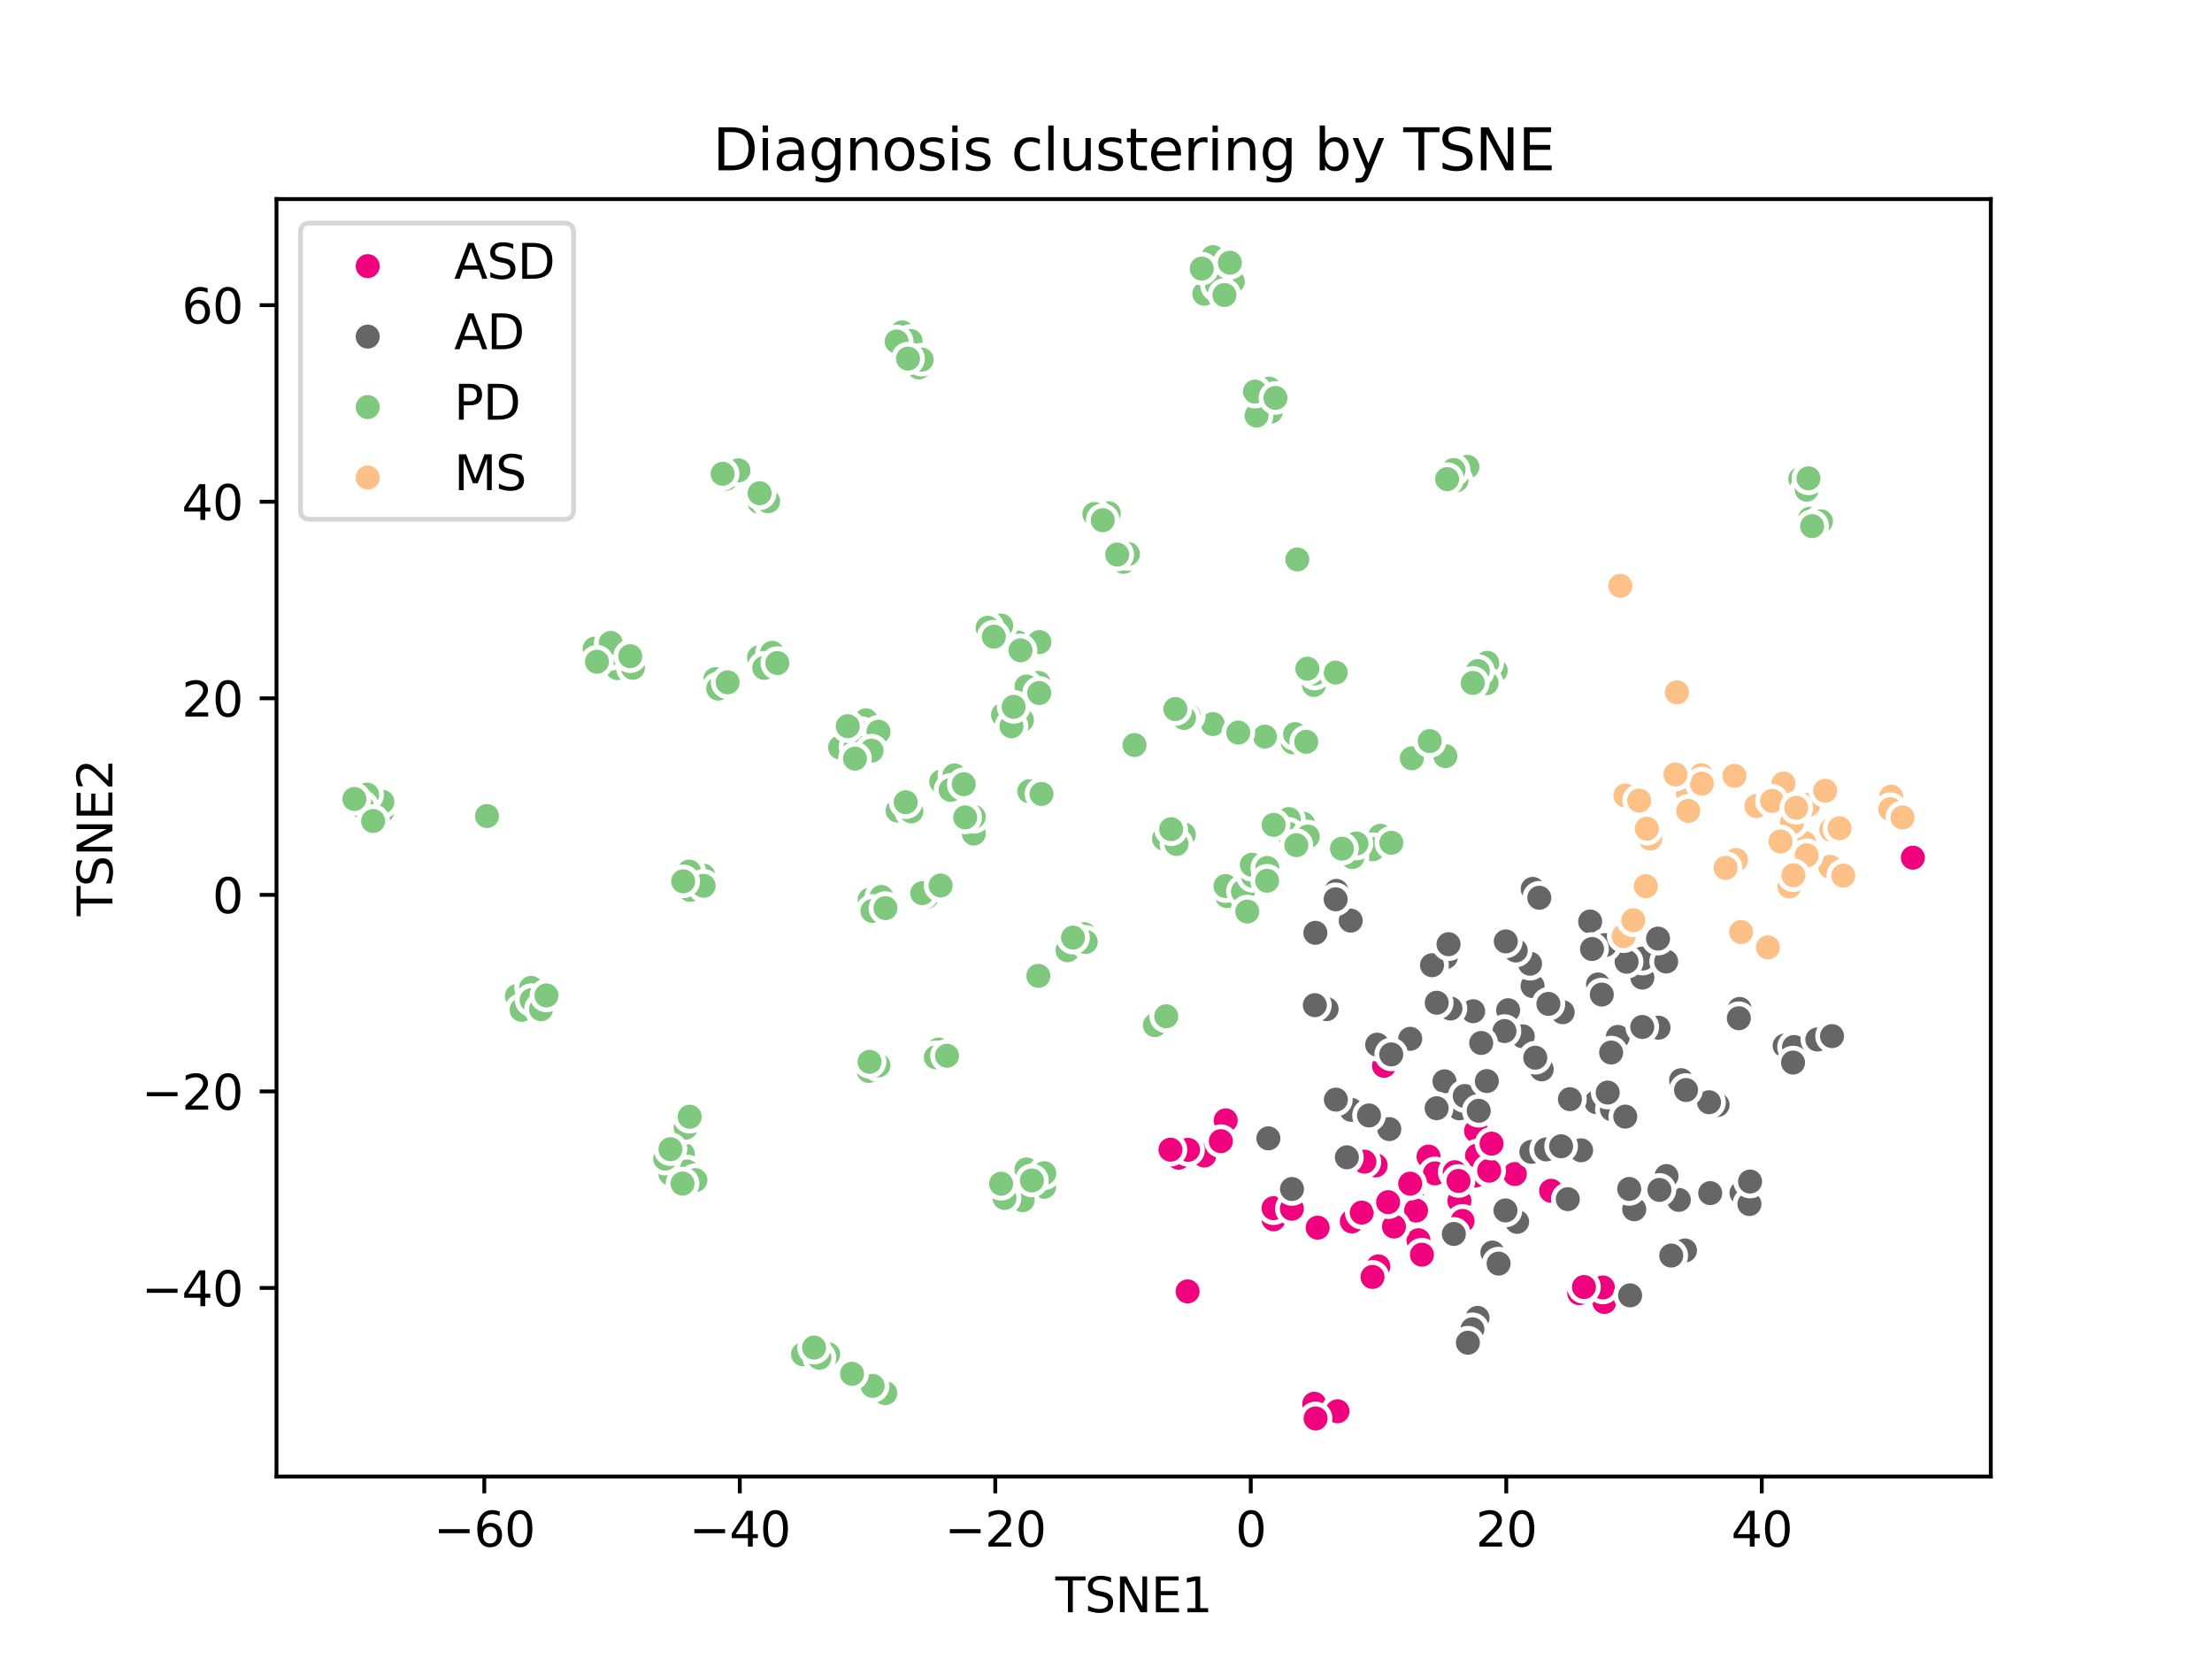 <?xml version="1.0" encoding="utf-8" standalone="no"?>
<!DOCTYPE svg PUBLIC "-//W3C//DTD SVG 1.1//EN"
  "http://www.w3.org/Graphics/SVG/1.1/DTD/svg11.dtd">
<svg xmlns:xlink="http://www.w3.org/1999/xlink" width="460.8pt" height="345.6pt" viewBox="0 0 460.8 345.6" xmlns="http://www.w3.org/2000/svg" version="1.1">
 <defs>
  <style type="text/css">*{stroke-linejoin: round; stroke-linecap: butt}</style>
 </defs>
 <g id="figure_1">
  <g id="patch_1">
   <path d="M 0 345.6 
L 460.8 345.6 
L 460.8 0 
L 0 0 
z
" style="fill: #ffffff"/>
  </g>
  <g id="axes_1">
   <g id="patch_2">
    <path d="M 57.6 307.584 
L 414.72 307.584 
L 414.72 41.472 
L 57.6 41.472 
z
" style="fill: #ffffff"/>
   </g>
   <g id="PathCollection_1">
    <defs>
     <path id="macdfb591f1" d="M 0 3 
C 0.796 3 1.559 2.684 2.121 2.121 
C 2.684 1.559 3 0.796 3 0 
C 3 -0.796 2.684 -1.559 2.121 -2.121 
C 1.559 -2.684 0.796 -3 0 -3 
C -0.796 -3 -1.559 -2.684 -2.121 -2.121 
C -2.684 -1.559 -3 -0.796 -3 0 
C -3 0.796 -2.684 1.559 -2.121 2.121 
C -1.559 2.684 -0.796 3 0 3 
z
" style="stroke: #ffffff"/>
    </defs>
    <g clip-path="url(#p5abb90600e)">
     <use xlink:href="#macdfb591f1" x="245.524" y="241.172" style="fill: #f0027f; stroke: #ffffff"/>
     <use xlink:href="#macdfb591f1" x="297.59" y="240.942" style="fill: #f0027f; stroke: #ffffff"/>
     <use xlink:href="#macdfb591f1" x="286.573" y="242.773" style="fill: #f0027f; stroke: #ffffff"/>
     <use xlink:href="#macdfb591f1" x="265.311" y="254.004" style="fill: #f0027f; stroke: #ffffff"/>
     <use xlink:href="#macdfb591f1" x="294.222" y="249.635" style="fill: #f0027f; stroke: #ffffff"/>
     <use xlink:href="#macdfb591f1" x="295.494" y="258.37" style="fill: #f0027f; stroke: #ffffff"/>
     <use xlink:href="#macdfb591f1" x="307.496" y="235.59" style="fill: #f0027f; stroke: #ffffff"/>
     <use xlink:href="#macdfb591f1" x="281.614" y="254.448" style="fill: #f0027f; stroke: #ffffff"/>
     <use xlink:href="#macdfb591f1" x="284.235" y="242" style="fill: #f0027f; stroke: #ffffff"/>
     <use xlink:href="#macdfb591f1" x="334.214" y="271.23" style="fill: #f0027f; stroke: #ffffff"/>
     <use xlink:href="#macdfb591f1" x="275.21" y="293.7" style="fill: #f0027f; stroke: #ffffff"/>
     <use xlink:href="#macdfb591f1" x="307.362" y="244.88" style="fill: #f0027f; stroke: #ffffff"/>
     <use xlink:href="#macdfb591f1" x="288.319" y="222.025" style="fill: #f0027f; stroke: #ffffff"/>
     <use xlink:href="#macdfb591f1" x="323.119" y="248.063" style="fill: #f0027f; stroke: #ffffff"/>
     <use xlink:href="#macdfb591f1" x="298.926" y="244.437" style="fill: #f0027f; stroke: #ffffff"/>
     <use xlink:href="#macdfb591f1" x="315.566" y="244.573" style="fill: #f0027f; stroke: #ffffff"/>
     <use xlink:href="#macdfb591f1" x="328.996" y="269.402" style="fill: #f0027f; stroke: #ffffff"/>
     <use xlink:href="#macdfb591f1" x="247.847" y="268.713" style="fill: #f0027f; stroke: #ffffff"/>
     <use xlink:href="#macdfb591f1" x="398.487" y="178.669" style="fill: #f0027f; stroke: #ffffff"/>
     <use xlink:href="#macdfb591f1" x="250.878" y="240.717" style="fill: #f0027f; stroke: #ffffff"/>
     <use xlink:href="#macdfb591f1" x="304.021" y="250.166" style="fill: #f0027f; stroke: #ffffff"/>
     <use xlink:href="#macdfb591f1" x="255.335" y="233.395" style="fill: #f0027f; stroke: #ffffff"/>
     <use xlink:href="#macdfb591f1" x="265.306" y="251.687" style="fill: #f0027f; stroke: #ffffff"/>
     <use xlink:href="#macdfb591f1" x="304.679" y="254.338" style="fill: #f0027f; stroke: #ffffff"/>
     <use xlink:href="#macdfb591f1" x="247.493" y="239.531" style="fill: #f0027f; stroke: #ffffff"/>
     <use xlink:href="#macdfb591f1" x="333.909" y="268.201" style="fill: #f0027f; stroke: #ffffff"/>
     <use xlink:href="#macdfb591f1" x="307.695" y="240.751" style="fill: #f0027f; stroke: #ffffff"/>
     <use xlink:href="#macdfb591f1" x="254.324" y="237.724" style="fill: #f0027f; stroke: #ffffff"/>
     <use xlink:href="#macdfb591f1" x="294.992" y="252.172" style="fill: #f0027f; stroke: #ffffff"/>
     <use xlink:href="#macdfb591f1" x="303.043" y="244.191" style="fill: #f0027f; stroke: #ffffff"/>
     <use xlink:href="#macdfb591f1" x="287.134" y="263.811" style="fill: #f0027f; stroke: #ffffff"/>
     <use xlink:href="#macdfb591f1" x="269.116" y="251.798" style="fill: #f0027f; stroke: #ffffff"/>
     <use xlink:href="#macdfb591f1" x="296.211" y="261.376" style="fill: #f0027f; stroke: #ffffff"/>
     <use xlink:href="#macdfb591f1" x="283.678" y="252.61" style="fill: #f0027f; stroke: #ffffff"/>
     <use xlink:href="#macdfb591f1" x="310.22" y="243.878" style="fill: #f0027f; stroke: #ffffff"/>
     <use xlink:href="#macdfb591f1" x="303.838" y="246.016" style="fill: #f0027f; stroke: #ffffff"/>
     <use xlink:href="#macdfb591f1" x="273.791" y="292.43" style="fill: #f0027f; stroke: #ffffff"/>
     <use xlink:href="#macdfb591f1" x="293.772" y="246.579" style="fill: #f0027f; stroke: #ffffff"/>
     <use xlink:href="#macdfb591f1" x="310.72" y="238.242" style="fill: #f0027f; stroke: #ffffff"/>
     <use xlink:href="#macdfb591f1" x="290.385" y="255.508" style="fill: #f0027f; stroke: #ffffff"/>
     <use xlink:href="#macdfb591f1" x="247.4" y="269.023" style="fill: #f0027f; stroke: #ffffff"/>
     <use xlink:href="#macdfb591f1" x="243.83" y="239.502" style="fill: #f0027f; stroke: #ffffff"/>
     <use xlink:href="#macdfb591f1" x="274.488" y="255.75" style="fill: #f0027f; stroke: #ffffff"/>
     <use xlink:href="#macdfb591f1" x="329.971" y="268.112" style="fill: #f0027f; stroke: #ffffff"/>
     <use xlink:href="#macdfb591f1" x="289.168" y="250.435" style="fill: #f0027f; stroke: #ffffff"/>
     <use xlink:href="#macdfb591f1" x="278.624" y="293.992" style="fill: #f0027f; stroke: #ffffff"/>
     <use xlink:href="#macdfb591f1" x="285.919" y="266.01" style="fill: #f0027f; stroke: #ffffff"/>
     <use xlink:href="#macdfb591f1" x="274.059" y="295.488" style="fill: #f0027f; stroke: #ffffff"/>
    </g>
   </g>
   <g id="PathCollection_2">
    <defs>
     <path id="m943babe371" d="M 0 3 
C 0.796 3 1.559 2.684 2.121 2.121 
C 2.684 1.559 3 0.796 3 0 
C 3 -0.796 2.684 -1.559 2.121 -2.121 
C 1.559 -2.684 0.796 -3 0 -3 
C -0.796 -3 -1.559 -2.684 -2.121 -2.121 
C -2.684 -1.559 -3 -0.796 -3 0 
C -3 0.796 -2.684 1.559 -2.121 2.121 
C -1.559 2.684 -0.796 3 0 3 
z
" style="stroke: #ffffff"/>
    </defs>
    <g clip-path="url(#p5abb90600e)">
     <use xlink:href="#m943babe371" x="339.584" y="269.849" style="fill: #666666; stroke: #ffffff"/>
     <use xlink:href="#m943babe371" x="332.542" y="229.607" style="fill: #666666; stroke: #ffffff"/>
     <use xlink:href="#m943babe371" x="319.263" y="205.406" style="fill: #666666; stroke: #ffffff"/>
     <use xlink:href="#m943babe371" x="329.372" y="239.625" style="fill: #666666; stroke: #ffffff"/>
     <use xlink:href="#m943babe371" x="278.39" y="185.595" style="fill: #666666; stroke: #ffffff"/>
     <use xlink:href="#m943babe371" x="307.794" y="274.537" style="fill: #666666; stroke: #ffffff"/>
     <use xlink:href="#m943babe371" x="316.044" y="254.535" style="fill: #666666; stroke: #ffffff"/>
     <use xlink:href="#m943babe371" x="293.775" y="216.402" style="fill: #666666; stroke: #ffffff"/>
     <use xlink:href="#m943babe371" x="300.913" y="225.256" style="fill: #666666; stroke: #ffffff"/>
     <use xlink:href="#m943babe371" x="340.446" y="251.913" style="fill: #666666; stroke: #ffffff"/>
     <use xlink:href="#m943babe371" x="349.722" y="249.958" style="fill: #666666; stroke: #ffffff"/>
     <use xlink:href="#m943babe371" x="310.894" y="260.93" style="fill: #666666; stroke: #ffffff"/>
     <use xlink:href="#m943babe371" x="274.016" y="194.326" style="fill: #666666; stroke: #ffffff"/>
     <use xlink:href="#m943babe371" x="342.135" y="203.647" style="fill: #666666; stroke: #ffffff"/>
     <use xlink:href="#m943babe371" x="362.786" y="248.527" style="fill: #666666; stroke: #ffffff"/>
     <use xlink:href="#m943babe371" x="306.73" y="276.916" style="fill: #666666; stroke: #ffffff"/>
     <use xlink:href="#m943babe371" x="319.015" y="239.951" style="fill: #666666; stroke: #ffffff"/>
     <use xlink:href="#m943babe371" x="339.396" y="247.68" style="fill: #666666; stroke: #ffffff"/>
     <use xlink:href="#m943babe371" x="286.891" y="217.622" style="fill: #666666; stroke: #ffffff"/>
     <use xlink:href="#m943babe371" x="371.781" y="217.822" style="fill: #666666; stroke: #ffffff"/>
     <use xlink:href="#m943babe371" x="301.194" y="199.359" style="fill: #666666; stroke: #ffffff"/>
     <use xlink:href="#m943babe371" x="335.788" y="231.091" style="fill: #666666; stroke: #ffffff"/>
     <use xlink:href="#m943babe371" x="373.731" y="218.113" style="fill: #666666; stroke: #ffffff"/>
     <use xlink:href="#m943babe371" x="362.396" y="210.183" style="fill: #666666; stroke: #ffffff"/>
     <use xlink:href="#m943babe371" x="269.145" y="247.693" style="fill: #666666; stroke: #ffffff"/>
     <use xlink:href="#m943babe371" x="281.379" y="191.785" style="fill: #666666; stroke: #ffffff"/>
     <use xlink:href="#m943babe371" x="362.232" y="212.12" style="fill: #666666; stroke: #ffffff"/>
     <use xlink:href="#m943babe371" x="302.863" y="257.057" style="fill: #666666; stroke: #ffffff"/>
     <use xlink:href="#m943babe371" x="350.211" y="225.021" style="fill: #666666; stroke: #ffffff"/>
     <use xlink:href="#m943babe371" x="280.581" y="241.091" style="fill: #666666; stroke: #ffffff"/>
     <use xlink:href="#m943babe371" x="314.944" y="213.377" style="fill: #666666; stroke: #ffffff"/>
     <use xlink:href="#m943babe371" x="326.6" y="249.808" style="fill: #666666; stroke: #ffffff"/>
     <use xlink:href="#m943babe371" x="332.897" y="205.084" style="fill: #666666; stroke: #ffffff"/>
     <use xlink:href="#m943babe371" x="322.089" y="239.441" style="fill: #666666; stroke: #ffffff"/>
     <use xlink:href="#m943babe371" x="356.267" y="248.546" style="fill: #666666; stroke: #ffffff"/>
     <use xlink:href="#m943babe371" x="289.819" y="219.652" style="fill: #666666; stroke: #ffffff"/>
     <use xlink:href="#m943babe371" x="378.584" y="216.544" style="fill: #666666; stroke: #ffffff"/>
     <use xlink:href="#m943babe371" x="337.018" y="216.008" style="fill: #666666; stroke: #ffffff"/>
     <use xlink:href="#m943babe371" x="331.258" y="191.971" style="fill: #666666; stroke: #ffffff"/>
     <use xlink:href="#m943babe371" x="289.419" y="235.211" style="fill: #666666; stroke: #ffffff"/>
     <use xlink:href="#m943babe371" x="342.18" y="199.687" style="fill: #666666; stroke: #ffffff"/>
     <use xlink:href="#m943babe371" x="318.74" y="200.755" style="fill: #666666; stroke: #ffffff"/>
     <use xlink:href="#m943babe371" x="306.885" y="210.657" style="fill: #666666; stroke: #ffffff"/>
     <use xlink:href="#m943babe371" x="338.573" y="232.614" style="fill: #666666; stroke: #ffffff"/>
     <use xlink:href="#m943babe371" x="345.504" y="214.088" style="fill: #666666; stroke: #ffffff"/>
     <use xlink:href="#m943babe371" x="304.005" y="230.885" style="fill: #666666; stroke: #ffffff"/>
     <use xlink:href="#m943babe371" x="281.491" y="231.204" style="fill: #666666; stroke: #ffffff"/>
     <use xlink:href="#m943babe371" x="313.617" y="252.156" style="fill: #666666; stroke: #ffffff"/>
     <use xlink:href="#m943babe371" x="357.807" y="230.175" style="fill: #666666; stroke: #ffffff"/>
     <use xlink:href="#m943babe371" x="314.176" y="210.444" style="fill: #666666; stroke: #ffffff"/>
     <use xlink:href="#m943babe371" x="315.756" y="198.009" style="fill: #666666; stroke: #ffffff"/>
     <use xlink:href="#m943babe371" x="317.22" y="215.886" style="fill: #666666; stroke: #ffffff"/>
     <use xlink:href="#m943babe371" x="342.11" y="213.935" style="fill: #666666; stroke: #ffffff"/>
     <use xlink:href="#m943babe371" x="302.153" y="210.093" style="fill: #666666; stroke: #ffffff"/>
     <use xlink:href="#m943babe371" x="278.286" y="229.075" style="fill: #666666; stroke: #ffffff"/>
     <use xlink:href="#m943babe371" x="373.524" y="221.352" style="fill: #666666; stroke: #ffffff"/>
     <use xlink:href="#m943babe371" x="278.236" y="187.343" style="fill: #666666; stroke: #ffffff"/>
     <use xlink:href="#m943babe371" x="313.409" y="214.791" style="fill: #666666; stroke: #ffffff"/>
     <use xlink:href="#m943babe371" x="356.021" y="229.616" style="fill: #666666; stroke: #ffffff"/>
     <use xlink:href="#m943babe371" x="364.439" y="250.822" style="fill: #666666; stroke: #ffffff"/>
     <use xlink:href="#m943babe371" x="264.23" y="237.142" style="fill: #666666; stroke: #ffffff"/>
     <use xlink:href="#m943babe371" x="298.316" y="201.071" style="fill: #666666; stroke: #ffffff"/>
     <use xlink:href="#m943babe371" x="305.134" y="228.318" style="fill: #666666; stroke: #ffffff"/>
     <use xlink:href="#m943babe371" x="321.164" y="222.762" style="fill: #666666; stroke: #ffffff"/>
     <use xlink:href="#m943babe371" x="368.606" y="197.806" style="fill: #666666; stroke: #ffffff"/>
     <use xlink:href="#m943babe371" x="319.291" y="185.177" style="fill: #666666; stroke: #ffffff"/>
     <use xlink:href="#m943babe371" x="299.295" y="208.89" style="fill: #666666; stroke: #ffffff"/>
     <use xlink:href="#m943babe371" x="299.278" y="230.863" style="fill: #666666; stroke: #ffffff"/>
     <use xlink:href="#m943babe371" x="327.044" y="228.979" style="fill: #666666; stroke: #ffffff"/>
     <use xlink:href="#m943babe371" x="285.189" y="232.369" style="fill: #666666; stroke: #ffffff"/>
     <use xlink:href="#m943babe371" x="347.095" y="200.305" style="fill: #666666; stroke: #ffffff"/>
     <use xlink:href="#m943babe371" x="305.787" y="279.714" style="fill: #666666; stroke: #ffffff"/>
     <use xlink:href="#m943babe371" x="313.683" y="196.109" style="fill: #666666; stroke: #ffffff"/>
     <use xlink:href="#m943babe371" x="325.206" y="238.792" style="fill: #666666; stroke: #ffffff"/>
     <use xlink:href="#m943babe371" x="351.231" y="227.072" style="fill: #666666; stroke: #ffffff"/>
     <use xlink:href="#m943babe371" x="347.163" y="244.993" style="fill: #666666; stroke: #ffffff"/>
     <use xlink:href="#m943babe371" x="325.535" y="210.868" style="fill: #666666; stroke: #ffffff"/>
     <use xlink:href="#m943babe371" x="335.629" y="219.262" style="fill: #666666; stroke: #ffffff"/>
     <use xlink:href="#m943babe371" x="320.664" y="187.021" style="fill: #666666; stroke: #ffffff"/>
     <use xlink:href="#m943babe371" x="334.913" y="227.604" style="fill: #666666; stroke: #ffffff"/>
     <use xlink:href="#m943babe371" x="276.358" y="210.215" style="fill: #666666; stroke: #ffffff"/>
     <use xlink:href="#m943babe371" x="322.561" y="209.13" style="fill: #666666; stroke: #ffffff"/>
     <use xlink:href="#m943babe371" x="351.014" y="260.493" style="fill: #666666; stroke: #ffffff"/>
     <use xlink:href="#m943babe371" x="338.849" y="200.351" style="fill: #666666; stroke: #ffffff"/>
     <use xlink:href="#m943babe371" x="273.903" y="209.396" style="fill: #666666; stroke: #ffffff"/>
     <use xlink:href="#m943babe371" x="333.686" y="207.185" style="fill: #666666; stroke: #ffffff"/>
     <use xlink:href="#m943babe371" x="308.561" y="217.272" style="fill: #666666; stroke: #ffffff"/>
     <use xlink:href="#m943babe371" x="345.69" y="247.885" style="fill: #666666; stroke: #ffffff"/>
     <use xlink:href="#m943babe371" x="301.761" y="196.696" style="fill: #666666; stroke: #ffffff"/>
     <use xlink:href="#m943babe371" x="364.571" y="246.135" style="fill: #666666; stroke: #ffffff"/>
     <use xlink:href="#m943babe371" x="381.648" y="215.843" style="fill: #666666; stroke: #ffffff"/>
     <use xlink:href="#m943babe371" x="334.343" y="196.888" style="fill: #666666; stroke: #ffffff"/>
     <use xlink:href="#m943babe371" x="312.184" y="263.234" style="fill: #666666; stroke: #ffffff"/>
     <use xlink:href="#m943babe371" x="348.149" y="261.557" style="fill: #666666; stroke: #ffffff"/>
     <use xlink:href="#m943babe371" x="309.734" y="225.207" style="fill: #666666; stroke: #ffffff"/>
     <use xlink:href="#m943babe371" x="345.397" y="195.53" style="fill: #666666; stroke: #ffffff"/>
     <use xlink:href="#m943babe371" x="319.824" y="220.342" style="fill: #666666; stroke: #ffffff"/>
     <use xlink:href="#m943babe371" x="308.049" y="231.397" style="fill: #666666; stroke: #ffffff"/>
     <use xlink:href="#m943babe371" x="331.65" y="197.699" style="fill: #666666; stroke: #ffffff"/>
    </g>
   </g>
   <g id="PathCollection_3">
    <defs>
     <path id="mff34f6f14d" d="M 0 3 
C 0.796 3 1.559 2.684 2.121 2.121 
C 2.684 1.559 3 0.796 3 0 
C 3 -0.796 2.684 -1.559 2.121 -2.121 
C 1.559 -2.684 0.796 -3 0 -3 
C -0.796 -3 -1.559 -2.684 -2.121 -2.121 
C -2.684 -1.559 -3 -0.796 -3 0 
C -3 0.796 -2.684 1.559 -2.121 2.121 
C -1.559 2.684 -0.796 3 0 3 
z
" style="stroke: #ffffff"/>
    </defs>
    <g clip-path="url(#p5abb90600e)">
     <use xlink:href="#mff34f6f14d" x="252.651" y="150.837" style="fill: #7fc97f; stroke: #ffffff"/>
     <use xlink:href="#mff34f6f14d" x="253.564" y="56.236" style="fill: #7fc97f; stroke: #ffffff"/>
     <use xlink:href="#mff34f6f14d" x="222.389" y="197.96" style="fill: #7fc97f; stroke: #ffffff"/>
     <use xlink:href="#mff34f6f14d" x="128.616" y="139.187" style="fill: #7fc97f; stroke: #ffffff"/>
     <use xlink:href="#mff34f6f14d" x="142.261" y="240.434" style="fill: #7fc97f; stroke: #ffffff"/>
     <use xlink:href="#mff34f6f14d" x="377.07" y="108.046" style="fill: #7fc97f; stroke: #ffffff"/>
     <use xlink:href="#mff34f6f14d" x="305.688" y="97.252" style="fill: #7fc97f; stroke: #ffffff"/>
     <use xlink:href="#mff34f6f14d" x="273.715" y="142.694" style="fill: #7fc97f; stroke: #ffffff"/>
     <use xlink:href="#mff34f6f14d" x="107.675" y="207.489" style="fill: #7fc97f; stroke: #ffffff"/>
     <use xlink:href="#mff34f6f14d" x="287.535" y="174.105" style="fill: #7fc97f; stroke: #ffffff"/>
     <use xlink:href="#mff34f6f14d" x="110.637" y="205.8" style="fill: #7fc97f; stroke: #ffffff"/>
     <use xlink:href="#mff34f6f14d" x="255.628" y="186.693" style="fill: #7fc97f; stroke: #ffffff"/>
     <use xlink:href="#mff34f6f14d" x="264.719" y="85.762" style="fill: #7fc97f; stroke: #ffffff"/>
     <use xlink:href="#mff34f6f14d" x="187.945" y="69.245" style="fill: #7fc97f; stroke: #ffffff"/>
     <use xlink:href="#mff34f6f14d" x="261.663" y="84.29" style="fill: #7fc97f; stroke: #ffffff"/>
     <use xlink:href="#mff34f6f14d" x="217.515" y="247.233" style="fill: #7fc97f; stroke: #ffffff"/>
     <use xlink:href="#mff34f6f14d" x="243.676" y="211.137" style="fill: #7fc97f; stroke: #ffffff"/>
     <use xlink:href="#mff34f6f14d" x="180.977" y="223.098" style="fill: #7fc97f; stroke: #ffffff"/>
     <use xlink:href="#mff34f6f14d" x="264.357" y="80.959" style="fill: #7fc97f; stroke: #ffffff"/>
     <use xlink:href="#mff34f6f14d" x="172.522" y="282.116" style="fill: #7fc97f; stroke: #ffffff"/>
     <use xlink:href="#mff34f6f14d" x="211.59" y="247.508" style="fill: #7fc97f; stroke: #ffffff"/>
     <use xlink:href="#mff34f6f14d" x="269.306" y="154.646" style="fill: #7fc97f; stroke: #ffffff"/>
     <use xlink:href="#mff34f6f14d" x="189.684" y="71.031" style="fill: #7fc97f; stroke: #ffffff"/>
     <use xlink:href="#mff34f6f14d" x="285.979" y="176.911" style="fill: #7fc97f; stroke: #ffffff"/>
     <use xlink:href="#mff34f6f14d" x="139.658" y="244.505" style="fill: #7fc97f; stroke: #ffffff"/>
     <use xlink:href="#mff34f6f14d" x="212.892" y="150.019" style="fill: #7fc97f; stroke: #ffffff"/>
     <use xlink:href="#mff34f6f14d" x="180.432" y="287.912" style="fill: #7fc97f; stroke: #ffffff"/>
     <use xlink:href="#mff34f6f14d" x="191.414" y="76.538" style="fill: #7fc97f; stroke: #ffffff"/>
     <use xlink:href="#mff34f6f14d" x="202.861" y="173.646" style="fill: #7fc97f; stroke: #ffffff"/>
     <use xlink:href="#mff34f6f14d" x="255.294" y="184.581" style="fill: #7fc97f; stroke: #ffffff"/>
     <use xlink:href="#mff34f6f14d" x="101.445" y="169.993" style="fill: #7fc97f; stroke: #ffffff"/>
     <use xlink:href="#mff34f6f14d" x="295.359" y="157.015" style="fill: #7fc97f; stroke: #ffffff"/>
     <use xlink:href="#mff34f6f14d" x="216.347" y="142.264" style="fill: #7fc97f; stroke: #ffffff"/>
     <use xlink:href="#mff34f6f14d" x="294.11" y="157.968" style="fill: #7fc97f; stroke: #ffffff"/>
     <use xlink:href="#mff34f6f14d" x="123.883" y="135.129" style="fill: #7fc97f; stroke: #ffffff"/>
     <use xlink:href="#mff34f6f14d" x="180.393" y="150.051" style="fill: #7fc97f; stroke: #ffffff"/>
     <use xlink:href="#mff34f6f14d" x="225.822" y="194.599" style="fill: #7fc97f; stroke: #ffffff"/>
     <use xlink:href="#mff34f6f14d" x="186.989" y="168.87" style="fill: #7fc97f; stroke: #ffffff"/>
     <use xlink:href="#mff34f6f14d" x="250.883" y="61.19" style="fill: #7fc97f; stroke: #ffffff"/>
     <use xlink:href="#mff34f6f14d" x="146.507" y="182.41" style="fill: #7fc97f; stroke: #ffffff"/>
     <use xlink:href="#mff34f6f14d" x="151.308" y="99.709" style="fill: #7fc97f; stroke: #ffffff"/>
     <use xlink:href="#mff34f6f14d" x="153.837" y="97.989" style="fill: #7fc97f; stroke: #ffffff"/>
     <use xlink:href="#mff34f6f14d" x="175" y="155.709" style="fill: #7fc97f; stroke: #ffffff"/>
     <use xlink:href="#mff34f6f14d" x="179.514" y="152.733" style="fill: #7fc97f; stroke: #ffffff"/>
     <use xlink:href="#mff34f6f14d" x="189.85" y="169.024" style="fill: #7fc97f; stroke: #ffffff"/>
     <use xlink:href="#mff34f6f14d" x="193.06" y="186.841" style="fill: #7fc97f; stroke: #ffffff"/>
     <use xlink:href="#mff34f6f14d" x="311.579" y="139.72" style="fill: #7fc97f; stroke: #ffffff"/>
     <use xlink:href="#mff34f6f14d" x="246.622" y="173.827" style="fill: #7fc97f; stroke: #ffffff"/>
     <use xlink:href="#mff34f6f14d" x="158.195" y="104.591" style="fill: #7fc97f; stroke: #ffffff"/>
     <use xlink:href="#mff34f6f14d" x="79.675" y="168.961" style="fill: #7fc97f; stroke: #ffffff"/>
     <use xlink:href="#mff34f6f14d" x="301.092" y="157.508" style="fill: #7fc97f; stroke: #ffffff"/>
     <use xlink:href="#mff34f6f14d" x="271.446" y="171.589" style="fill: #7fc97f; stroke: #ffffff"/>
     <use xlink:href="#mff34f6f14d" x="192.119" y="186.071" style="fill: #7fc97f; stroke: #ffffff"/>
     <use xlink:href="#mff34f6f14d" x="79.652" y="167.03" style="fill: #7fc97f; stroke: #ffffff"/>
     <use xlink:href="#mff34f6f14d" x="289.839" y="175.566" style="fill: #7fc97f; stroke: #ffffff"/>
     <use xlink:href="#mff34f6f14d" x="269.793" y="152.925" style="fill: #7fc97f; stroke: #ffffff"/>
     <use xlink:href="#mff34f6f14d" x="213.033" y="250.013" style="fill: #7fc97f; stroke: #ffffff"/>
     <use xlink:href="#mff34f6f14d" x="167.278" y="282.121" style="fill: #7fc97f; stroke: #ffffff"/>
     <use xlink:href="#mff34f6f14d" x="273.895" y="140.299" style="fill: #7fc97f; stroke: #ffffff"/>
     <use xlink:href="#mff34f6f14d" x="182.999" y="221.935" style="fill: #7fc97f; stroke: #ffffff"/>
     <use xlink:href="#mff34f6f14d" x="240.584" y="213.556" style="fill: #7fc97f; stroke: #ffffff"/>
     <use xlink:href="#mff34f6f14d" x="213.834" y="243.621" style="fill: #7fc97f; stroke: #ffffff"/>
     <use xlink:href="#mff34f6f14d" x="186.786" y="71.139" style="fill: #7fc97f; stroke: #ffffff"/>
     <use xlink:href="#mff34f6f14d" x="272.114" y="154.534" style="fill: #7fc97f; stroke: #ffffff"/>
     <use xlink:href="#mff34f6f14d" x="143.571" y="181.564" style="fill: #7fc97f; stroke: #ffffff"/>
     <use xlink:href="#mff34f6f14d" x="192.006" y="74.923" style="fill: #7fc97f; stroke: #ffffff"/>
     <use xlink:href="#mff34f6f14d" x="184.423" y="290.21" style="fill: #7fc97f; stroke: #ffffff"/>
     <use xlink:href="#mff34f6f14d" x="208.955" y="148.892" style="fill: #7fc97f; stroke: #ffffff"/>
     <use xlink:href="#mff34f6f14d" x="143.105" y="244.04" style="fill: #7fc97f; stroke: #ffffff"/>
     <use xlink:href="#mff34f6f14d" x="303.408" y="100.055" style="fill: #7fc97f; stroke: #ffffff"/>
     <use xlink:href="#mff34f6f14d" x="142.837" y="234.918" style="fill: #7fc97f; stroke: #ffffff"/>
     <use xlink:href="#mff34f6f14d" x="158.13" y="136.938" style="fill: #7fc97f; stroke: #ffffff"/>
     <use xlink:href="#mff34f6f14d" x="252.671" y="53.568" style="fill: #7fc97f; stroke: #ffffff"/>
     <use xlink:href="#mff34f6f14d" x="247.661" y="149.079" style="fill: #7fc97f; stroke: #ffffff"/>
     <use xlink:href="#mff34f6f14d" x="261.762" y="86.566" style="fill: #7fc97f; stroke: #ffffff"/>
     <use xlink:href="#mff34f6f14d" x="258.929" y="185.709" style="fill: #7fc97f; stroke: #ffffff"/>
     <use xlink:href="#mff34f6f14d" x="108.658" y="210.369" style="fill: #7fc97f; stroke: #ffffff"/>
     <use xlink:href="#mff34f6f14d" x="214.418" y="164.84" style="fill: #7fc97f; stroke: #ffffff"/>
     <use xlink:href="#mff34f6f14d" x="278.25" y="140.116" style="fill: #7fc97f; stroke: #ffffff"/>
     <use xlink:href="#mff34f6f14d" x="261.014" y="182.453" style="fill: #7fc97f; stroke: #ffffff"/>
     <use xlink:href="#mff34f6f14d" x="183.006" y="152.436" style="fill: #7fc97f; stroke: #ffffff"/>
     <use xlink:href="#mff34f6f14d" x="309.814" y="138.081" style="fill: #7fc97f; stroke: #ffffff"/>
     <use xlink:href="#mff34f6f14d" x="76.476" y="165.537" style="fill: #7fc97f; stroke: #ffffff"/>
     <use xlink:href="#mff34f6f14d" x="188.671" y="167.116" style="fill: #7fc97f; stroke: #ffffff"/>
     <use xlink:href="#mff34f6f14d" x="178.217" y="155.507" style="fill: #7fc97f; stroke: #ffffff"/>
     <use xlink:href="#mff34f6f14d" x="181.174" y="187.427" style="fill: #7fc97f; stroke: #ffffff"/>
     <use xlink:href="#mff34f6f14d" x="101.452" y="169.994" style="fill: #7fc97f; stroke: #ffffff"/>
     <use xlink:href="#mff34f6f14d" x="260.783" y="180.14" style="fill: #7fc97f; stroke: #ffffff"/>
     <use xlink:href="#mff34f6f14d" x="301.092" y="157.508" style="fill: #7fc97f; stroke: #ffffff"/>
     <use xlink:href="#mff34f6f14d" x="183.625" y="186.853" style="fill: #7fc97f; stroke: #ffffff"/>
     <use xlink:href="#mff34f6f14d" x="268.485" y="170.632" style="fill: #7fc97f; stroke: #ffffff"/>
     <use xlink:href="#mff34f6f14d" x="160.015" y="104.421" style="fill: #7fc97f; stroke: #ffffff"/>
     <use xlink:href="#mff34f6f14d" x="297.838" y="154.38" style="fill: #7fc97f; stroke: #ffffff"/>
     <use xlink:href="#mff34f6f14d" x="268.384" y="173.707" style="fill: #7fc97f; stroke: #ffffff"/>
     <use xlink:href="#mff34f6f14d" x="212.047" y="133.851" style="fill: #7fc97f; stroke: #ffffff"/>
     <use xlink:href="#mff34f6f14d" x="272.343" y="139.303" style="fill: #7fc97f; stroke: #ffffff"/>
     <use xlink:href="#mff34f6f14d" x="213.846" y="143.023" style="fill: #7fc97f; stroke: #ffffff"/>
     <use xlink:href="#mff34f6f14d" x="158.246" y="102.75" style="fill: #7fc97f; stroke: #ffffff"/>
     <use xlink:href="#mff34f6f14d" x="150.535" y="98.7" style="fill: #7fc97f; stroke: #ffffff"/>
     <use xlink:href="#mff34f6f14d" x="143.788" y="185.382" style="fill: #7fc97f; stroke: #ffffff"/>
     <use xlink:href="#mff34f6f14d" x="235.837" y="155.519" style="fill: #7fc97f; stroke: #ffffff"/>
     <use xlink:href="#mff34f6f14d" x="256.796" y="58.675" style="fill: #7fc97f; stroke: #ffffff"/>
     <use xlink:href="#mff34f6f14d" x="149.023" y="141.485" style="fill: #7fc97f; stroke: #ffffff"/>
     <use xlink:href="#mff34f6f14d" x="176.602" y="151.282" style="fill: #7fc97f; stroke: #ffffff"/>
     <use xlink:href="#mff34f6f14d" x="126.939" y="136.275" style="fill: #7fc97f; stroke: #ffffff"/>
     <use xlink:href="#mff34f6f14d" x="143.67" y="232.637" style="fill: #7fc97f; stroke: #ffffff"/>
     <use xlink:href="#mff34f6f14d" x="216.522" y="133.753" style="fill: #7fc97f; stroke: #ffffff"/>
     <use xlink:href="#mff34f6f14d" x="230.972" y="106.931" style="fill: #7fc97f; stroke: #ffffff"/>
     <use xlink:href="#mff34f6f14d" x="234.038" y="117.045" style="fill: #7fc97f; stroke: #ffffff"/>
     <use xlink:href="#mff34f6f14d" x="253.543" y="59.431" style="fill: #7fc97f; stroke: #ffffff"/>
     <use xlink:href="#mff34f6f14d" x="242.493" y="174.718" style="fill: #7fc97f; stroke: #ffffff"/>
     <use xlink:href="#mff34f6f14d" x="226.172" y="196.221" style="fill: #7fc97f; stroke: #ffffff"/>
     <use xlink:href="#mff34f6f14d" x="127.225" y="133.927" style="fill: #7fc97f; stroke: #ffffff"/>
     <use xlink:href="#mff34f6f14d" x="160.84" y="135.998" style="fill: #7fc97f; stroke: #ffffff"/>
     <use xlink:href="#mff34f6f14d" x="195.535" y="218.655" style="fill: #7fc97f; stroke: #ffffff"/>
     <use xlink:href="#mff34f6f14d" x="216.483" y="144.367" style="fill: #7fc97f; stroke: #ffffff"/>
     <use xlink:href="#mff34f6f14d" x="146.571" y="184.531" style="fill: #7fc97f; stroke: #ffffff"/>
     <use xlink:href="#mff34f6f14d" x="149.609" y="143.449" style="fill: #7fc97f; stroke: #ffffff"/>
     <use xlink:href="#mff34f6f14d" x="196.079" y="162.82" style="fill: #7fc97f; stroke: #ffffff"/>
     <use xlink:href="#mff34f6f14d" x="208.558" y="130.314" style="fill: #7fc97f; stroke: #ffffff"/>
     <use xlink:href="#mff34f6f14d" x="195.952" y="184.467" style="fill: #7fc97f; stroke: #ffffff"/>
     <use xlink:href="#mff34f6f14d" x="263.997" y="180.819" style="fill: #7fc97f; stroke: #ffffff"/>
     <use xlink:href="#mff34f6f14d" x="181.75" y="189.759" style="fill: #7fc97f; stroke: #ffffff"/>
     <use xlink:href="#mff34f6f14d" x="270.259" y="116.567" style="fill: #7fc97f; stroke: #ffffff"/>
     <use xlink:href="#mff34f6f14d" x="245.088" y="175.82" style="fill: #7fc97f; stroke: #ffffff"/>
     <use xlink:href="#mff34f6f14d" x="309.689" y="142.309" style="fill: #7fc97f; stroke: #ffffff"/>
     <use xlink:href="#mff34f6f14d" x="75.434" y="168.058" style="fill: #7fc97f; stroke: #ffffff"/>
     <use xlink:href="#mff34f6f14d" x="181.557" y="156.373" style="fill: #7fc97f; stroke: #ffffff"/>
     <use xlink:href="#mff34f6f14d" x="281.739" y="178.54" style="fill: #7fc97f; stroke: #ffffff"/>
     <use xlink:href="#mff34f6f14d" x="272.436" y="174.265" style="fill: #7fc97f; stroke: #ffffff"/>
     <use xlink:href="#mff34f6f14d" x="131.841" y="139.112" style="fill: #7fc97f; stroke: #ffffff"/>
     <use xlink:href="#mff34f6f14d" x="217.016" y="202.647" style="fill: #7fc97f; stroke: #ffffff"/>
     <use xlink:href="#mff34f6f14d" x="198.826" y="161.531" style="fill: #7fc97f; stroke: #ffffff"/>
     <use xlink:href="#mff34f6f14d" x="302.807" y="97.912" style="fill: #7fc97f; stroke: #ffffff"/>
     <use xlink:href="#mff34f6f14d" x="256.2" y="54.729" style="fill: #7fc97f; stroke: #ffffff"/>
     <use xlink:href="#mff34f6f14d" x="246.647" y="149.567" style="fill: #7fc97f; stroke: #ffffff"/>
     <use xlink:href="#mff34f6f14d" x="217.542" y="244.401" style="fill: #7fc97f; stroke: #ffffff"/>
     <use xlink:href="#mff34f6f14d" x="379.339" y="108.598" style="fill: #7fc97f; stroke: #ffffff"/>
     <use xlink:href="#mff34f6f14d" x="301.462" y="99.809" style="fill: #7fc97f; stroke: #ffffff"/>
     <use xlink:href="#mff34f6f14d" x="138.569" y="241.357" style="fill: #7fc97f; stroke: #ffffff"/>
     <use xlink:href="#mff34f6f14d" x="159.213" y="139.133" style="fill: #7fc97f; stroke: #ffffff"/>
     <use xlink:href="#mff34f6f14d" x="234.972" y="115.411" style="fill: #7fc97f; stroke: #ffffff"/>
     <use xlink:href="#mff34f6f14d" x="110.743" y="208.337" style="fill: #7fc97f; stroke: #ffffff"/>
     <use xlink:href="#mff34f6f14d" x="202.847" y="170.166" style="fill: #7fc97f; stroke: #ffffff"/>
     <use xlink:href="#mff34f6f14d" x="282.577" y="175.711" style="fill: #7fc97f; stroke: #ffffff"/>
     <use xlink:href="#mff34f6f14d" x="375.038" y="99.758" style="fill: #7fc97f; stroke: #ffffff"/>
     <use xlink:href="#mff34f6f14d" x="210.707" y="151.297" style="fill: #7fc97f; stroke: #ffffff"/>
     <use xlink:href="#mff34f6f14d" x="73.833" y="166.446" style="fill: #7fc97f; stroke: #ffffff"/>
     <use xlink:href="#mff34f6f14d" x="261.438" y="81.577" style="fill: #7fc97f; stroke: #ffffff"/>
     <use xlink:href="#mff34f6f14d" x="270.254" y="116.54" style="fill: #7fc97f; stroke: #ffffff"/>
     <use xlink:href="#mff34f6f14d" x="263.503" y="153.45" style="fill: #7fc97f; stroke: #ffffff"/>
     <use xlink:href="#mff34f6f14d" x="209.26" y="249.552" style="fill: #7fc97f; stroke: #ffffff"/>
     <use xlink:href="#mff34f6f14d" x="170.691" y="282.843" style="fill: #7fc97f; stroke: #ffffff"/>
     <use xlink:href="#mff34f6f14d" x="144.863" y="245.837" style="fill: #7fc97f; stroke: #ffffff"/>
     <use xlink:href="#mff34f6f14d" x="181.788" y="288.704" style="fill: #7fc97f; stroke: #ffffff"/>
     <use xlink:href="#mff34f6f14d" x="194.958" y="220.254" style="fill: #7fc97f; stroke: #ffffff"/>
     <use xlink:href="#mff34f6f14d" x="184.453" y="189.18" style="fill: #7fc97f; stroke: #ffffff"/>
     <use xlink:href="#mff34f6f14d" x="263.961" y="183.478" style="fill: #7fc97f; stroke: #ffffff"/>
     <use xlink:href="#mff34f6f14d" x="257.952" y="152.612" style="fill: #7fc97f; stroke: #ffffff"/>
     <use xlink:href="#mff34f6f14d" x="205.745" y="130.785" style="fill: #7fc97f; stroke: #ffffff"/>
     <use xlink:href="#mff34f6f14d" x="270.052" y="176.068" style="fill: #7fc97f; stroke: #ffffff"/>
     <use xlink:href="#mff34f6f14d" x="178.11" y="158.038" style="fill: #7fc97f; stroke: #ffffff"/>
     <use xlink:href="#mff34f6f14d" x="227.983" y="107.077" style="fill: #7fc97f; stroke: #ffffff"/>
     <use xlink:href="#mff34f6f14d" x="77.731" y="171.025" style="fill: #7fc97f; stroke: #ffffff"/>
     <use xlink:href="#mff34f6f14d" x="307.874" y="139.786" style="fill: #7fc97f; stroke: #ffffff"/>
     <use xlink:href="#mff34f6f14d" x="243.974" y="172.737" style="fill: #7fc97f; stroke: #ffffff"/>
     <use xlink:href="#mff34f6f14d" x="124.359" y="137.854" style="fill: #7fc97f; stroke: #ffffff"/>
     <use xlink:href="#mff34f6f14d" x="223.529" y="195.319" style="fill: #7fc97f; stroke: #ffffff"/>
     <use xlink:href="#mff34f6f14d" x="306.805" y="142.267" style="fill: #7fc97f; stroke: #ffffff"/>
     <use xlink:href="#mff34f6f14d" x="255.069" y="61.452" style="fill: #7fc97f; stroke: #ffffff"/>
     <use xlink:href="#mff34f6f14d" x="236.345" y="155.203" style="fill: #7fc97f; stroke: #ffffff"/>
     <use xlink:href="#mff34f6f14d" x="229.724" y="108.36" style="fill: #7fc97f; stroke: #ffffff"/>
     <use xlink:href="#mff34f6f14d" x="212.591" y="135.476" style="fill: #7fc97f; stroke: #ffffff"/>
     <use xlink:href="#mff34f6f14d" x="198.03" y="164.555" style="fill: #7fc97f; stroke: #ffffff"/>
     <use xlink:href="#mff34f6f14d" x="151.583" y="142.141" style="fill: #7fc97f; stroke: #ffffff"/>
     <use xlink:href="#mff34f6f14d" x="142.319" y="183.596" style="fill: #7fc97f; stroke: #ffffff"/>
     <use xlink:href="#mff34f6f14d" x="197.278" y="219.932" style="fill: #7fc97f; stroke: #ffffff"/>
     <use xlink:href="#mff34f6f14d" x="211.163" y="147.244" style="fill: #7fc97f; stroke: #ffffff"/>
     <use xlink:href="#mff34f6f14d" x="376.362" y="101.999" style="fill: #7fc97f; stroke: #ffffff"/>
     <use xlink:href="#mff34f6f14d" x="216.964" y="165.396" style="fill: #7fc97f; stroke: #ffffff"/>
     <use xlink:href="#mff34f6f14d" x="112.705" y="210.24" style="fill: #7fc97f; stroke: #ffffff"/>
     <use xlink:href="#mff34f6f14d" x="279.554" y="176.792" style="fill: #7fc97f; stroke: #ffffff"/>
     <use xlink:href="#mff34f6f14d" x="265.323" y="171.838" style="fill: #7fc97f; stroke: #ffffff"/>
     <use xlink:href="#mff34f6f14d" x="376.736" y="99.646" style="fill: #7fc97f; stroke: #ffffff"/>
     <use xlink:href="#mff34f6f14d" x="189.159" y="74.71" style="fill: #7fc97f; stroke: #ffffff"/>
     <use xlink:href="#mff34f6f14d" x="201.064" y="170.279" style="fill: #7fc97f; stroke: #ffffff"/>
     <use xlink:href="#mff34f6f14d" x="177.493" y="286.188" style="fill: #7fc97f; stroke: #ffffff"/>
     <use xlink:href="#mff34f6f14d" x="207.036" y="132.63" style="fill: #7fc97f; stroke: #ffffff"/>
     <use xlink:href="#mff34f6f14d" x="142.183" y="246.56" style="fill: #7fc97f; stroke: #ffffff"/>
     <use xlink:href="#mff34f6f14d" x="242.948" y="211.711" style="fill: #7fc97f; stroke: #ffffff"/>
     <use xlink:href="#mff34f6f14d" x="169.587" y="280.731" style="fill: #7fc97f; stroke: #ffffff"/>
     <use xlink:href="#mff34f6f14d" x="208.55" y="246.597" style="fill: #7fc97f; stroke: #ffffff"/>
     <use xlink:href="#mff34f6f14d" x="181.148" y="221.191" style="fill: #7fc97f; stroke: #ffffff"/>
     <use xlink:href="#mff34f6f14d" x="265.703" y="82.897" style="fill: #7fc97f; stroke: #ffffff"/>
     <use xlink:href="#mff34f6f14d" x="214.96" y="245.91" style="fill: #7fc97f; stroke: #ffffff"/>
     <use xlink:href="#mff34f6f14d" x="244.844" y="147.714" style="fill: #7fc97f; stroke: #ffffff"/>
     <use xlink:href="#mff34f6f14d" x="250.342" y="55.958" style="fill: #7fc97f; stroke: #ffffff"/>
     <use xlink:href="#mff34f6f14d" x="259.832" y="189.895" style="fill: #7fc97f; stroke: #ffffff"/>
     <use xlink:href="#mff34f6f14d" x="216.305" y="203.292" style="fill: #7fc97f; stroke: #ffffff"/>
     <use xlink:href="#mff34f6f14d" x="131.296" y="136.696" style="fill: #7fc97f; stroke: #ffffff"/>
     <use xlink:href="#mff34f6f14d" x="200.769" y="163.362" style="fill: #7fc97f; stroke: #ffffff"/>
     <use xlink:href="#mff34f6f14d" x="113.834" y="207.37" style="fill: #7fc97f; stroke: #ffffff"/>
     <use xlink:href="#mff34f6f14d" x="232.736" y="115.531" style="fill: #7fc97f; stroke: #ffffff"/>
     <use xlink:href="#mff34f6f14d" x="161.934" y="138.129" style="fill: #7fc97f; stroke: #ffffff"/>
     <use xlink:href="#mff34f6f14d" x="139.671" y="239.398" style="fill: #7fc97f; stroke: #ffffff"/>
     <use xlink:href="#mff34f6f14d" x="377.502" y="109.607" style="fill: #7fc97f; stroke: #ffffff"/>
    </g>
   </g>
   <g id="PathCollection_4">
    <defs>
     <path id="ma25aba7663" d="M 0 3 
C 0.796 3 1.559 2.684 2.121 2.121 
C 2.684 1.559 3 0.796 3 0 
C 3 -0.796 2.684 -1.559 2.121 -2.121 
C 1.559 -2.684 0.796 -3 0 -3 
C -0.796 -3 -1.559 -2.684 -2.121 -2.121 
C -2.684 -1.559 -3 -0.796 -3 0 
C -3 0.796 -2.684 1.559 -2.121 2.121 
C -1.559 2.684 -0.796 3 0 3 
z
" style="stroke: #ffffff"/>
    </defs>
    <g clip-path="url(#p5abb90600e)">
     <use xlink:href="#ma25aba7663" x="375.853" y="175.573" style="fill: #fdc086; stroke: #ffffff"/>
     <use xlink:href="#ma25aba7663" x="372.756" y="184.647" style="fill: #fdc086; stroke: #ffffff"/>
     <use xlink:href="#ma25aba7663" x="373.318" y="171.327" style="fill: #fdc086; stroke: #ffffff"/>
     <use xlink:href="#ma25aba7663" x="338.6" y="165.741" style="fill: #fdc086; stroke: #ffffff"/>
     <use xlink:href="#ma25aba7663" x="371.528" y="163.208" style="fill: #fdc086; stroke: #ffffff"/>
     <use xlink:href="#ma25aba7663" x="341.464" y="166.779" style="fill: #fdc086; stroke: #ffffff"/>
     <use xlink:href="#ma25aba7663" x="393.979" y="165.969" style="fill: #fdc086; stroke: #ffffff"/>
     <use xlink:href="#ma25aba7663" x="354.43" y="161.489" style="fill: #fdc086; stroke: #ffffff"/>
     <use xlink:href="#ma25aba7663" x="351.618" y="165.171" style="fill: #fdc086; stroke: #ffffff"/>
     <use xlink:href="#ma25aba7663" x="343.783" y="174.692" style="fill: #fdc086; stroke: #ffffff"/>
     <use xlink:href="#ma25aba7663" x="354.521" y="163.238" style="fill: #fdc086; stroke: #ffffff"/>
     <use xlink:href="#ma25aba7663" x="393.778" y="168.575" style="fill: #fdc086; stroke: #ffffff"/>
     <use xlink:href="#ma25aba7663" x="342.855" y="184.617" style="fill: #fdc086; stroke: #ffffff"/>
     <use xlink:href="#ma25aba7663" x="381.273" y="180.588" style="fill: #fdc086; stroke: #ffffff"/>
     <use xlink:href="#ma25aba7663" x="368.289" y="197.356" style="fill: #fdc086; stroke: #ffffff"/>
     <use xlink:href="#ma25aba7663" x="337.546" y="122.033" style="fill: #fdc086; stroke: #ffffff"/>
     <use xlink:href="#ma25aba7663" x="338.246" y="195.024" style="fill: #fdc086; stroke: #ffffff"/>
     <use xlink:href="#ma25aba7663" x="337.547" y="122.042" style="fill: #fdc086; stroke: #ffffff"/>
     <use xlink:href="#ma25aba7663" x="349.191" y="144.123" style="fill: #fdc086; stroke: #ffffff"/>
     <use xlink:href="#ma25aba7663" x="361.644" y="179.148" style="fill: #fdc086; stroke: #ffffff"/>
     <use xlink:href="#ma25aba7663" x="359.477" y="180.798" style="fill: #fdc086; stroke: #ffffff"/>
     <use xlink:href="#ma25aba7663" x="365.896" y="167.92" style="fill: #fdc086; stroke: #ffffff"/>
     <use xlink:href="#ma25aba7663" x="351.704" y="168.931" style="fill: #fdc086; stroke: #ffffff"/>
     <use xlink:href="#ma25aba7663" x="376.371" y="178.18" style="fill: #fdc086; stroke: #ffffff"/>
     <use xlink:href="#ma25aba7663" x="362.703" y="194.16" style="fill: #fdc086; stroke: #ffffff"/>
     <use xlink:href="#ma25aba7663" x="349.338" y="144.23" style="fill: #fdc086; stroke: #ffffff"/>
     <use xlink:href="#ma25aba7663" x="369.143" y="166.84" style="fill: #fdc086; stroke: #ffffff"/>
     <use xlink:href="#ma25aba7663" x="343.066" y="172.633" style="fill: #fdc086; stroke: #ffffff"/>
     <use xlink:href="#ma25aba7663" x="349.023" y="161.337" style="fill: #fdc086; stroke: #ffffff"/>
     <use xlink:href="#ma25aba7663" x="370.92" y="175.289" style="fill: #fdc086; stroke: #ffffff"/>
     <use xlink:href="#ma25aba7663" x="396.324" y="170.29" style="fill: #fdc086; stroke: #ffffff"/>
     <use xlink:href="#ma25aba7663" x="381.498" y="172.866" style="fill: #fdc086; stroke: #ffffff"/>
     <use xlink:href="#ma25aba7663" x="383.986" y="182.41" style="fill: #fdc086; stroke: #ffffff"/>
     <use xlink:href="#ma25aba7663" x="376.708" y="167.646" style="fill: #fdc086; stroke: #ffffff"/>
     <use xlink:href="#ma25aba7663" x="383.209" y="172.54" style="fill: #fdc086; stroke: #ffffff"/>
     <use xlink:href="#ma25aba7663" x="374.191" y="168.283" style="fill: #fdc086; stroke: #ffffff"/>
     <use xlink:href="#ma25aba7663" x="340.251" y="191.709" style="fill: #fdc086; stroke: #ffffff"/>
     <use xlink:href="#ma25aba7663" x="380.223" y="164.719" style="fill: #fdc086; stroke: #ffffff"/>
     <use xlink:href="#ma25aba7663" x="361.331" y="161.614" style="fill: #fdc086; stroke: #ffffff"/>
     <use xlink:href="#ma25aba7663" x="373.594" y="182.323" style="fill: #fdc086; stroke: #ffffff"/>
    </g>
   </g>
   <g id="matplotlib.axis_1">
    <g id="xtick_1">
     <g id="line2d_1">
      <defs>
       <path id="m1eeee6e420" d="M 0 0 
L 0 3.5 
" style="stroke: #000000; stroke-width: 0.8"/>
      </defs>
      <g>
       <use xlink:href="#m1eeee6e420" x="100.888" y="307.584" style="stroke: #000000; stroke-width: 0.8"/>
      </g>
     </g>
     <g id="text_1">
      <!-- −60 -->
      <g transform="translate(90.335 322.182) scale(0.1 -0.1)">
       <defs>
        <path id="DejaVuSans-2212" d="M 678 2272 
L 4684 2272 
L 4684 1741 
L 678 1741 
L 678 2272 
z
" transform="scale(0.016)"/>
        <path id="DejaVuSans-36" d="M 2113 2584 
Q 1688 2584 1439 2293 
Q 1191 2003 1191 1497 
Q 1191 994 1439 701 
Q 1688 409 2113 409 
Q 2538 409 2786 701 
Q 3034 994 3034 1497 
Q 3034 2003 2786 2293 
Q 2538 2584 2113 2584 
z
M 3366 4563 
L 3366 3988 
Q 3128 4100 2886 4159 
Q 2644 4219 2406 4219 
Q 1781 4219 1451 3797 
Q 1122 3375 1075 2522 
Q 1259 2794 1537 2939 
Q 1816 3084 2150 3084 
Q 2853 3084 3261 2657 
Q 3669 2231 3669 1497 
Q 3669 778 3244 343 
Q 2819 -91 2113 -91 
Q 1303 -91 875 529 
Q 447 1150 447 2328 
Q 447 3434 972 4092 
Q 1497 4750 2381 4750 
Q 2619 4750 2861 4703 
Q 3103 4656 3366 4563 
z
" transform="scale(0.016)"/>
        <path id="DejaVuSans-30" d="M 2034 4250 
Q 1547 4250 1301 3770 
Q 1056 3291 1056 2328 
Q 1056 1369 1301 889 
Q 1547 409 2034 409 
Q 2525 409 2770 889 
Q 3016 1369 3016 2328 
Q 3016 3291 2770 3770 
Q 2525 4250 2034 4250 
z
M 2034 4750 
Q 2819 4750 3233 4129 
Q 3647 3509 3647 2328 
Q 3647 1150 3233 529 
Q 2819 -91 2034 -91 
Q 1250 -91 836 529 
Q 422 1150 422 2328 
Q 422 3509 836 4129 
Q 1250 4750 2034 4750 
z
" transform="scale(0.016)"/>
       </defs>
       <use xlink:href="#DejaVuSans-2212"/>
       <use xlink:href="#DejaVuSans-36" x="83.789"/>
       <use xlink:href="#DejaVuSans-30" x="147.412"/>
      </g>
     </g>
    </g>
    <g id="xtick_2">
     <g id="line2d_2">
      <g>
       <use xlink:href="#m1eeee6e420" x="154.112" y="307.584" style="stroke: #000000; stroke-width: 0.8"/>
      </g>
     </g>
     <g id="text_2">
      <!-- −40 -->
      <g transform="translate(143.559 322.182) scale(0.1 -0.1)">
       <defs>
        <path id="DejaVuSans-34" d="M 2419 4116 
L 825 1625 
L 2419 1625 
L 2419 4116 
z
M 2253 4666 
L 3047 4666 
L 3047 1625 
L 3713 1625 
L 3713 1100 
L 3047 1100 
L 3047 0 
L 2419 0 
L 2419 1100 
L 313 1100 
L 313 1709 
L 2253 4666 
z
" transform="scale(0.016)"/>
       </defs>
       <use xlink:href="#DejaVuSans-2212"/>
       <use xlink:href="#DejaVuSans-34" x="83.789"/>
       <use xlink:href="#DejaVuSans-30" x="147.412"/>
      </g>
     </g>
    </g>
    <g id="xtick_3">
     <g id="line2d_3">
      <g>
       <use xlink:href="#m1eeee6e420" x="207.336" y="307.584" style="stroke: #000000; stroke-width: 0.8"/>
      </g>
     </g>
     <g id="text_3">
      <!-- −20 -->
      <g transform="translate(196.783 322.182) scale(0.1 -0.1)">
       <defs>
        <path id="DejaVuSans-32" d="M 1228 531 
L 3431 531 
L 3431 0 
L 469 0 
L 469 531 
Q 828 903 1448 1529 
Q 2069 2156 2228 2338 
Q 2531 2678 2651 2914 
Q 2772 3150 2772 3378 
Q 2772 3750 2511 3984 
Q 2250 4219 1831 4219 
Q 1534 4219 1204 4116 
Q 875 4013 500 3803 
L 500 4441 
Q 881 4594 1212 4672 
Q 1544 4750 1819 4750 
Q 2544 4750 2975 4387 
Q 3406 4025 3406 3419 
Q 3406 3131 3298 2873 
Q 3191 2616 2906 2266 
Q 2828 2175 2409 1742 
Q 1991 1309 1228 531 
z
" transform="scale(0.016)"/>
       </defs>
       <use xlink:href="#DejaVuSans-2212"/>
       <use xlink:href="#DejaVuSans-32" x="83.789"/>
       <use xlink:href="#DejaVuSans-30" x="147.412"/>
      </g>
     </g>
    </g>
    <g id="xtick_4">
     <g id="line2d_4">
      <g>
       <use xlink:href="#m1eeee6e420" x="260.56" y="307.584" style="stroke: #000000; stroke-width: 0.8"/>
      </g>
     </g>
     <g id="text_4">
      <!-- 0 -->
      <g transform="translate(257.379 322.182) scale(0.1 -0.1)">
       <use xlink:href="#DejaVuSans-30"/>
      </g>
     </g>
    </g>
    <g id="xtick_5">
     <g id="line2d_5">
      <g>
       <use xlink:href="#m1eeee6e420" x="313.784" y="307.584" style="stroke: #000000; stroke-width: 0.8"/>
      </g>
     </g>
     <g id="text_5">
      <!-- 20 -->
      <g transform="translate(307.422 322.182) scale(0.1 -0.1)">
       <use xlink:href="#DejaVuSans-32"/>
       <use xlink:href="#DejaVuSans-30" x="63.623"/>
      </g>
     </g>
    </g>
    <g id="xtick_6">
     <g id="line2d_6">
      <g>
       <use xlink:href="#m1eeee6e420" x="367.008" y="307.584" style="stroke: #000000; stroke-width: 0.8"/>
      </g>
     </g>
     <g id="text_6">
      <!-- 40 -->
      <g transform="translate(360.646 322.182) scale(0.1 -0.1)">
       <use xlink:href="#DejaVuSans-34"/>
       <use xlink:href="#DejaVuSans-30" x="63.623"/>
      </g>
     </g>
    </g>
    <g id="text_7">
     <!-- TSNE1 -->
     <g transform="translate(219.851 335.861) scale(0.1 -0.1)">
      <defs>
       <path id="DejaVuSans-54" d="M -19 4666 
L 3928 4666 
L 3928 4134 
L 2272 4134 
L 2272 0 
L 1638 0 
L 1638 4134 
L -19 4134 
L -19 4666 
z
" transform="scale(0.016)"/>
       <path id="DejaVuSans-53" d="M 3425 4513 
L 3425 3897 
Q 3066 4069 2747 4153 
Q 2428 4238 2131 4238 
Q 1616 4238 1336 4038 
Q 1056 3838 1056 3469 
Q 1056 3159 1242 3001 
Q 1428 2844 1947 2747 
L 2328 2669 
Q 3034 2534 3370 2195 
Q 3706 1856 3706 1288 
Q 3706 609 3251 259 
Q 2797 -91 1919 -91 
Q 1588 -91 1214 -16 
Q 841 59 441 206 
L 441 856 
Q 825 641 1194 531 
Q 1563 422 1919 422 
Q 2459 422 2753 634 
Q 3047 847 3047 1241 
Q 3047 1584 2836 1778 
Q 2625 1972 2144 2069 
L 1759 2144 
Q 1053 2284 737 2584 
Q 422 2884 422 3419 
Q 422 4038 858 4394 
Q 1294 4750 2059 4750 
Q 2388 4750 2728 4690 
Q 3069 4631 3425 4513 
z
" transform="scale(0.016)"/>
       <path id="DejaVuSans-4e" d="M 628 4666 
L 1478 4666 
L 3547 763 
L 3547 4666 
L 4159 4666 
L 4159 0 
L 3309 0 
L 1241 3903 
L 1241 0 
L 628 0 
L 628 4666 
z
" transform="scale(0.016)"/>
       <path id="DejaVuSans-45" d="M 628 4666 
L 3578 4666 
L 3578 4134 
L 1259 4134 
L 1259 2753 
L 3481 2753 
L 3481 2222 
L 1259 2222 
L 1259 531 
L 3634 531 
L 3634 0 
L 628 0 
L 628 4666 
z
" transform="scale(0.016)"/>
       <path id="DejaVuSans-31" d="M 794 531 
L 1825 531 
L 1825 4091 
L 703 3866 
L 703 4441 
L 1819 4666 
L 2450 4666 
L 2450 531 
L 3481 531 
L 3481 0 
L 794 0 
L 794 531 
z
" transform="scale(0.016)"/>
      </defs>
      <use xlink:href="#DejaVuSans-54"/>
      <use xlink:href="#DejaVuSans-53" x="61.084"/>
      <use xlink:href="#DejaVuSans-4e" x="124.561"/>
      <use xlink:href="#DejaVuSans-45" x="199.365"/>
      <use xlink:href="#DejaVuSans-31" x="262.549"/>
     </g>
    </g>
   </g>
   <g id="matplotlib.axis_2">
    <g id="ytick_1">
     <g id="line2d_7">
      <defs>
       <path id="mc69373ec1d" d="M 0 0 
L -3.5 0 
" style="stroke: #000000; stroke-width: 0.8"/>
      </defs>
      <g>
       <use xlink:href="#mc69373ec1d" x="57.6" y="268.306" style="stroke: #000000; stroke-width: 0.8"/>
      </g>
     </g>
     <g id="text_8">
      <!-- −40 -->
      <g transform="translate(29.495 272.105) scale(0.1 -0.1)">
       <use xlink:href="#DejaVuSans-2212"/>
       <use xlink:href="#DejaVuSans-34" x="83.789"/>
       <use xlink:href="#DejaVuSans-30" x="147.412"/>
      </g>
     </g>
    </g>
    <g id="ytick_2">
     <g id="line2d_8">
      <g>
       <use xlink:href="#mc69373ec1d" x="57.6" y="227.36" style="stroke: #000000; stroke-width: 0.8"/>
      </g>
     </g>
     <g id="text_9">
      <!-- −20 -->
      <g transform="translate(29.495 231.159) scale(0.1 -0.1)">
       <use xlink:href="#DejaVuSans-2212"/>
       <use xlink:href="#DejaVuSans-32" x="83.789"/>
       <use xlink:href="#DejaVuSans-30" x="147.412"/>
      </g>
     </g>
    </g>
    <g id="ytick_3">
     <g id="line2d_9">
      <g>
       <use xlink:href="#mc69373ec1d" x="57.6" y="186.414" style="stroke: #000000; stroke-width: 0.8"/>
      </g>
     </g>
     <g id="text_10">
      <!-- 0 -->
      <g transform="translate(44.237 190.213) scale(0.1 -0.1)">
       <use xlink:href="#DejaVuSans-30"/>
      </g>
     </g>
    </g>
    <g id="ytick_4">
     <g id="line2d_10">
      <g>
       <use xlink:href="#mc69373ec1d" x="57.6" y="145.468" style="stroke: #000000; stroke-width: 0.8"/>
      </g>
     </g>
     <g id="text_11">
      <!-- 20 -->
      <g transform="translate(37.875 149.267) scale(0.1 -0.1)">
       <use xlink:href="#DejaVuSans-32"/>
       <use xlink:href="#DejaVuSans-30" x="63.623"/>
      </g>
     </g>
    </g>
    <g id="ytick_5">
     <g id="line2d_11">
      <g>
       <use xlink:href="#mc69373ec1d" x="57.6" y="104.522" style="stroke: #000000; stroke-width: 0.8"/>
      </g>
     </g>
     <g id="text_12">
      <!-- 40 -->
      <g transform="translate(37.875 108.321) scale(0.1 -0.1)">
       <use xlink:href="#DejaVuSans-34"/>
       <use xlink:href="#DejaVuSans-30" x="63.623"/>
      </g>
     </g>
    </g>
    <g id="ytick_6">
     <g id="line2d_12">
      <g>
       <use xlink:href="#mc69373ec1d" x="57.6" y="63.576" style="stroke: #000000; stroke-width: 0.8"/>
      </g>
     </g>
     <g id="text_13">
      <!-- 60 -->
      <g transform="translate(37.875 67.375) scale(0.1 -0.1)">
       <use xlink:href="#DejaVuSans-36"/>
       <use xlink:href="#DejaVuSans-30" x="63.623"/>
      </g>
     </g>
    </g>
    <g id="text_14">
     <!-- TSNE2 -->
     <g transform="translate(23.416 190.837) rotate(-90) scale(0.1 -0.1)">
      <use xlink:href="#DejaVuSans-54"/>
      <use xlink:href="#DejaVuSans-53" x="61.084"/>
      <use xlink:href="#DejaVuSans-4e" x="124.561"/>
      <use xlink:href="#DejaVuSans-45" x="199.365"/>
      <use xlink:href="#DejaVuSans-32" x="262.549"/>
     </g>
    </g>
   </g>
   <g id="patch_3">
    <path d="M 57.6 307.584 
L 57.6 41.472 
" style="fill: none; stroke: #000000; stroke-width: 0.8; stroke-linejoin: miter; stroke-linecap: square"/>
   </g>
   <g id="patch_4">
    <path d="M 414.72 307.584 
L 414.72 41.472 
" style="fill: none; stroke: #000000; stroke-width: 0.8; stroke-linejoin: miter; stroke-linecap: square"/>
   </g>
   <g id="patch_5">
    <path d="M 57.6 307.584 
L 414.72 307.584 
" style="fill: none; stroke: #000000; stroke-width: 0.8; stroke-linejoin: miter; stroke-linecap: square"/>
   </g>
   <g id="patch_6">
    <path d="M 57.6 41.472 
L 414.72 41.472 
" style="fill: none; stroke: #000000; stroke-width: 0.8; stroke-linejoin: miter; stroke-linecap: square"/>
   </g>
   <g id="text_15">
    <!-- Diagnosis clustering by TSNE -->
    <g transform="translate(148.477 35.472) scale(0.12 -0.12)">
     <defs>
      <path id="DejaVuSans-44" d="M 1259 4147 
L 1259 519 
L 2022 519 
Q 2988 519 3436 956 
Q 3884 1394 3884 2338 
Q 3884 3275 3436 3711 
Q 2988 4147 2022 4147 
L 1259 4147 
z
M 628 4666 
L 1925 4666 
Q 3281 4666 3915 4102 
Q 4550 3538 4550 2338 
Q 4550 1131 3912 565 
Q 3275 0 1925 0 
L 628 0 
L 628 4666 
z
" transform="scale(0.016)"/>
      <path id="DejaVuSans-69" d="M 603 3500 
L 1178 3500 
L 1178 0 
L 603 0 
L 603 3500 
z
M 603 4863 
L 1178 4863 
L 1178 4134 
L 603 4134 
L 603 4863 
z
" transform="scale(0.016)"/>
      <path id="DejaVuSans-61" d="M 2194 1759 
Q 1497 1759 1228 1600 
Q 959 1441 959 1056 
Q 959 750 1161 570 
Q 1363 391 1709 391 
Q 2188 391 2477 730 
Q 2766 1069 2766 1631 
L 2766 1759 
L 2194 1759 
z
M 3341 1997 
L 3341 0 
L 2766 0 
L 2766 531 
Q 2569 213 2275 61 
Q 1981 -91 1556 -91 
Q 1019 -91 701 211 
Q 384 513 384 1019 
Q 384 1609 779 1909 
Q 1175 2209 1959 2209 
L 2766 2209 
L 2766 2266 
Q 2766 2663 2505 2880 
Q 2244 3097 1772 3097 
Q 1472 3097 1187 3025 
Q 903 2953 641 2809 
L 641 3341 
Q 956 3463 1253 3523 
Q 1550 3584 1831 3584 
Q 2591 3584 2966 3190 
Q 3341 2797 3341 1997 
z
" transform="scale(0.016)"/>
      <path id="DejaVuSans-67" d="M 2906 1791 
Q 2906 2416 2648 2759 
Q 2391 3103 1925 3103 
Q 1463 3103 1205 2759 
Q 947 2416 947 1791 
Q 947 1169 1205 825 
Q 1463 481 1925 481 
Q 2391 481 2648 825 
Q 2906 1169 2906 1791 
z
M 3481 434 
Q 3481 -459 3084 -895 
Q 2688 -1331 1869 -1331 
Q 1566 -1331 1297 -1286 
Q 1028 -1241 775 -1147 
L 775 -588 
Q 1028 -725 1275 -790 
Q 1522 -856 1778 -856 
Q 2344 -856 2625 -561 
Q 2906 -266 2906 331 
L 2906 616 
Q 2728 306 2450 153 
Q 2172 0 1784 0 
Q 1141 0 747 490 
Q 353 981 353 1791 
Q 353 2603 747 3093 
Q 1141 3584 1784 3584 
Q 2172 3584 2450 3431 
Q 2728 3278 2906 2969 
L 2906 3500 
L 3481 3500 
L 3481 434 
z
" transform="scale(0.016)"/>
      <path id="DejaVuSans-6e" d="M 3513 2113 
L 3513 0 
L 2938 0 
L 2938 2094 
Q 2938 2591 2744 2837 
Q 2550 3084 2163 3084 
Q 1697 3084 1428 2787 
Q 1159 2491 1159 1978 
L 1159 0 
L 581 0 
L 581 3500 
L 1159 3500 
L 1159 2956 
Q 1366 3272 1645 3428 
Q 1925 3584 2291 3584 
Q 2894 3584 3203 3211 
Q 3513 2838 3513 2113 
z
" transform="scale(0.016)"/>
      <path id="DejaVuSans-6f" d="M 1959 3097 
Q 1497 3097 1228 2736 
Q 959 2375 959 1747 
Q 959 1119 1226 758 
Q 1494 397 1959 397 
Q 2419 397 2687 759 
Q 2956 1122 2956 1747 
Q 2956 2369 2687 2733 
Q 2419 3097 1959 3097 
z
M 1959 3584 
Q 2709 3584 3137 3096 
Q 3566 2609 3566 1747 
Q 3566 888 3137 398 
Q 2709 -91 1959 -91 
Q 1206 -91 779 398 
Q 353 888 353 1747 
Q 353 2609 779 3096 
Q 1206 3584 1959 3584 
z
" transform="scale(0.016)"/>
      <path id="DejaVuSans-73" d="M 2834 3397 
L 2834 2853 
Q 2591 2978 2328 3040 
Q 2066 3103 1784 3103 
Q 1356 3103 1142 2972 
Q 928 2841 928 2578 
Q 928 2378 1081 2264 
Q 1234 2150 1697 2047 
L 1894 2003 
Q 2506 1872 2764 1633 
Q 3022 1394 3022 966 
Q 3022 478 2636 193 
Q 2250 -91 1575 -91 
Q 1294 -91 989 -36 
Q 684 19 347 128 
L 347 722 
Q 666 556 975 473 
Q 1284 391 1588 391 
Q 1994 391 2212 530 
Q 2431 669 2431 922 
Q 2431 1156 2273 1281 
Q 2116 1406 1581 1522 
L 1381 1569 
Q 847 1681 609 1914 
Q 372 2147 372 2553 
Q 372 3047 722 3315 
Q 1072 3584 1716 3584 
Q 2034 3584 2315 3537 
Q 2597 3491 2834 3397 
z
" transform="scale(0.016)"/>
      <path id="DejaVuSans-20" transform="scale(0.016)"/>
      <path id="DejaVuSans-63" d="M 3122 3366 
L 3122 2828 
Q 2878 2963 2633 3030 
Q 2388 3097 2138 3097 
Q 1578 3097 1268 2742 
Q 959 2388 959 1747 
Q 959 1106 1268 751 
Q 1578 397 2138 397 
Q 2388 397 2633 464 
Q 2878 531 3122 666 
L 3122 134 
Q 2881 22 2623 -34 
Q 2366 -91 2075 -91 
Q 1284 -91 818 406 
Q 353 903 353 1747 
Q 353 2603 823 3093 
Q 1294 3584 2113 3584 
Q 2378 3584 2631 3529 
Q 2884 3475 3122 3366 
z
" transform="scale(0.016)"/>
      <path id="DejaVuSans-6c" d="M 603 4863 
L 1178 4863 
L 1178 0 
L 603 0 
L 603 4863 
z
" transform="scale(0.016)"/>
      <path id="DejaVuSans-75" d="M 544 1381 
L 544 3500 
L 1119 3500 
L 1119 1403 
Q 1119 906 1312 657 
Q 1506 409 1894 409 
Q 2359 409 2629 706 
Q 2900 1003 2900 1516 
L 2900 3500 
L 3475 3500 
L 3475 0 
L 2900 0 
L 2900 538 
Q 2691 219 2414 64 
Q 2138 -91 1772 -91 
Q 1169 -91 856 284 
Q 544 659 544 1381 
z
M 1991 3584 
L 1991 3584 
z
" transform="scale(0.016)"/>
      <path id="DejaVuSans-74" d="M 1172 4494 
L 1172 3500 
L 2356 3500 
L 2356 3053 
L 1172 3053 
L 1172 1153 
Q 1172 725 1289 603 
Q 1406 481 1766 481 
L 2356 481 
L 2356 0 
L 1766 0 
Q 1100 0 847 248 
Q 594 497 594 1153 
L 594 3053 
L 172 3053 
L 172 3500 
L 594 3500 
L 594 4494 
L 1172 4494 
z
" transform="scale(0.016)"/>
      <path id="DejaVuSans-65" d="M 3597 1894 
L 3597 1613 
L 953 1613 
Q 991 1019 1311 708 
Q 1631 397 2203 397 
Q 2534 397 2845 478 
Q 3156 559 3463 722 
L 3463 178 
Q 3153 47 2828 -22 
Q 2503 -91 2169 -91 
Q 1331 -91 842 396 
Q 353 884 353 1716 
Q 353 2575 817 3079 
Q 1281 3584 2069 3584 
Q 2775 3584 3186 3129 
Q 3597 2675 3597 1894 
z
M 3022 2063 
Q 3016 2534 2758 2815 
Q 2500 3097 2075 3097 
Q 1594 3097 1305 2825 
Q 1016 2553 972 2059 
L 3022 2063 
z
" transform="scale(0.016)"/>
      <path id="DejaVuSans-72" d="M 2631 2963 
Q 2534 3019 2420 3045 
Q 2306 3072 2169 3072 
Q 1681 3072 1420 2755 
Q 1159 2438 1159 1844 
L 1159 0 
L 581 0 
L 581 3500 
L 1159 3500 
L 1159 2956 
Q 1341 3275 1631 3429 
Q 1922 3584 2338 3584 
Q 2397 3584 2469 3576 
Q 2541 3569 2628 3553 
L 2631 2963 
z
" transform="scale(0.016)"/>
      <path id="DejaVuSans-62" d="M 3116 1747 
Q 3116 2381 2855 2742 
Q 2594 3103 2138 3103 
Q 1681 3103 1420 2742 
Q 1159 2381 1159 1747 
Q 1159 1113 1420 752 
Q 1681 391 2138 391 
Q 2594 391 2855 752 
Q 3116 1113 3116 1747 
z
M 1159 2969 
Q 1341 3281 1617 3432 
Q 1894 3584 2278 3584 
Q 2916 3584 3314 3078 
Q 3713 2572 3713 1747 
Q 3713 922 3314 415 
Q 2916 -91 2278 -91 
Q 1894 -91 1617 61 
Q 1341 213 1159 525 
L 1159 0 
L 581 0 
L 581 4863 
L 1159 4863 
L 1159 2969 
z
" transform="scale(0.016)"/>
      <path id="DejaVuSans-79" d="M 2059 -325 
Q 1816 -950 1584 -1140 
Q 1353 -1331 966 -1331 
L 506 -1331 
L 506 -850 
L 844 -850 
Q 1081 -850 1212 -737 
Q 1344 -625 1503 -206 
L 1606 56 
L 191 3500 
L 800 3500 
L 1894 763 
L 2988 3500 
L 3597 3500 
L 2059 -325 
z
" transform="scale(0.016)"/>
     </defs>
     <use xlink:href="#DejaVuSans-44"/>
     <use xlink:href="#DejaVuSans-69" x="77.002"/>
     <use xlink:href="#DejaVuSans-61" x="104.785"/>
     <use xlink:href="#DejaVuSans-67" x="166.064"/>
     <use xlink:href="#DejaVuSans-6e" x="229.541"/>
     <use xlink:href="#DejaVuSans-6f" x="292.92"/>
     <use xlink:href="#DejaVuSans-73" x="354.102"/>
     <use xlink:href="#DejaVuSans-69" x="406.201"/>
     <use xlink:href="#DejaVuSans-73" x="433.984"/>
     <use xlink:href="#DejaVuSans-20" x="486.084"/>
     <use xlink:href="#DejaVuSans-63" x="517.871"/>
     <use xlink:href="#DejaVuSans-6c" x="572.852"/>
     <use xlink:href="#DejaVuSans-75" x="600.635"/>
     <use xlink:href="#DejaVuSans-73" x="664.014"/>
     <use xlink:href="#DejaVuSans-74" x="716.113"/>
     <use xlink:href="#DejaVuSans-65" x="755.322"/>
     <use xlink:href="#DejaVuSans-72" x="816.846"/>
     <use xlink:href="#DejaVuSans-69" x="857.959"/>
     <use xlink:href="#DejaVuSans-6e" x="885.742"/>
     <use xlink:href="#DejaVuSans-67" x="949.121"/>
     <use xlink:href="#DejaVuSans-20" x="1012.598"/>
     <use xlink:href="#DejaVuSans-62" x="1044.385"/>
     <use xlink:href="#DejaVuSans-79" x="1107.861"/>
     <use xlink:href="#DejaVuSans-20" x="1167.041"/>
     <use xlink:href="#DejaVuSans-54" x="1198.828"/>
     <use xlink:href="#DejaVuSans-53" x="1259.912"/>
     <use xlink:href="#DejaVuSans-4e" x="1323.389"/>
     <use xlink:href="#DejaVuSans-45" x="1398.193"/>
    </g>
   </g>
   <g id="legend_1">
    <g id="patch_7">
     <path d="M 64.6 108.184 
L 117.489 108.184 
Q 119.489 108.184 119.489 106.184 
L 119.489 48.472 
Q 119.489 46.472 117.489 46.472 
L 64.6 46.472 
Q 62.6 46.472 62.6 48.472 
L 62.6 106.184 
Q 62.6 108.184 64.6 108.184 
z
" style="fill: #ffffff; opacity: 0.8; stroke: #cccccc; stroke-linejoin: miter"/>
    </g>
    <g id="PathCollection_5">
     <g>
      <use xlink:href="#macdfb591f1" x="76.6" y="55.445" style="fill: #f0027f; stroke: #ffffff"/>
     </g>
    </g>
    <g id="text_16">
     <!-- ASD -->
     <g transform="translate(94.6 58.07) scale(0.1 -0.1)">
      <defs>
       <path id="DejaVuSans-41" d="M 2188 4044 
L 1331 1722 
L 3047 1722 
L 2188 4044 
z
M 1831 4666 
L 2547 4666 
L 4325 0 
L 3669 0 
L 3244 1197 
L 1141 1197 
L 716 0 
L 50 0 
L 1831 4666 
z
" transform="scale(0.016)"/>
      </defs>
      <use xlink:href="#DejaVuSans-41"/>
      <use xlink:href="#DejaVuSans-53" x="68.408"/>
      <use xlink:href="#DejaVuSans-44" x="131.885"/>
     </g>
    </g>
    <g id="PathCollection_6">
     <g>
      <use xlink:href="#m943babe371" x="76.6" y="70.124" style="fill: #666666; stroke: #ffffff"/>
     </g>
    </g>
    <g id="text_17">
     <!-- AD -->
     <g transform="translate(94.6 72.749) scale(0.1 -0.1)">
      <use xlink:href="#DejaVuSans-41"/>
      <use xlink:href="#DejaVuSans-44" x="68.408"/>
     </g>
    </g>
    <g id="PathCollection_7">
     <g>
      <use xlink:href="#mff34f6f14d" x="76.6" y="84.802" style="fill: #7fc97f; stroke: #ffffff"/>
     </g>
    </g>
    <g id="text_18">
     <!-- PD -->
     <g transform="translate(94.6 87.427) scale(0.1 -0.1)">
      <defs>
       <path id="DejaVuSans-50" d="M 1259 4147 
L 1259 2394 
L 2053 2394 
Q 2494 2394 2734 2622 
Q 2975 2850 2975 3272 
Q 2975 3691 2734 3919 
Q 2494 4147 2053 4147 
L 1259 4147 
z
M 628 4666 
L 2053 4666 
Q 2838 4666 3239 4311 
Q 3641 3956 3641 3272 
Q 3641 2581 3239 2228 
Q 2838 1875 2053 1875 
L 1259 1875 
L 1259 0 
L 628 0 
L 628 4666 
z
" transform="scale(0.016)"/>
      </defs>
      <use xlink:href="#DejaVuSans-50"/>
      <use xlink:href="#DejaVuSans-44" x="60.303"/>
     </g>
    </g>
    <g id="PathCollection_8">
     <g>
      <use xlink:href="#ma25aba7663" x="76.6" y="99.48" style="fill: #fdc086; stroke: #ffffff"/>
     </g>
    </g>
    <g id="text_19">
     <!-- MS -->
     <g transform="translate(94.6 102.105) scale(0.1 -0.1)">
      <defs>
       <path id="DejaVuSans-4d" d="M 628 4666 
L 1569 4666 
L 2759 1491 
L 3956 4666 
L 4897 4666 
L 4897 0 
L 4281 0 
L 4281 4097 
L 3078 897 
L 2444 897 
L 1241 4097 
L 1241 0 
L 628 0 
L 628 4666 
z
" transform="scale(0.016)"/>
      </defs>
      <use xlink:href="#DejaVuSans-4d"/>
      <use xlink:href="#DejaVuSans-53" x="86.279"/>
     </g>
    </g>
   </g>
  </g>
 </g>
 <defs>
  <clipPath id="p5abb90600e">
   <rect x="57.6" y="41.472" width="357.12" height="266.112"/>
  </clipPath>
 </defs>
</svg>
